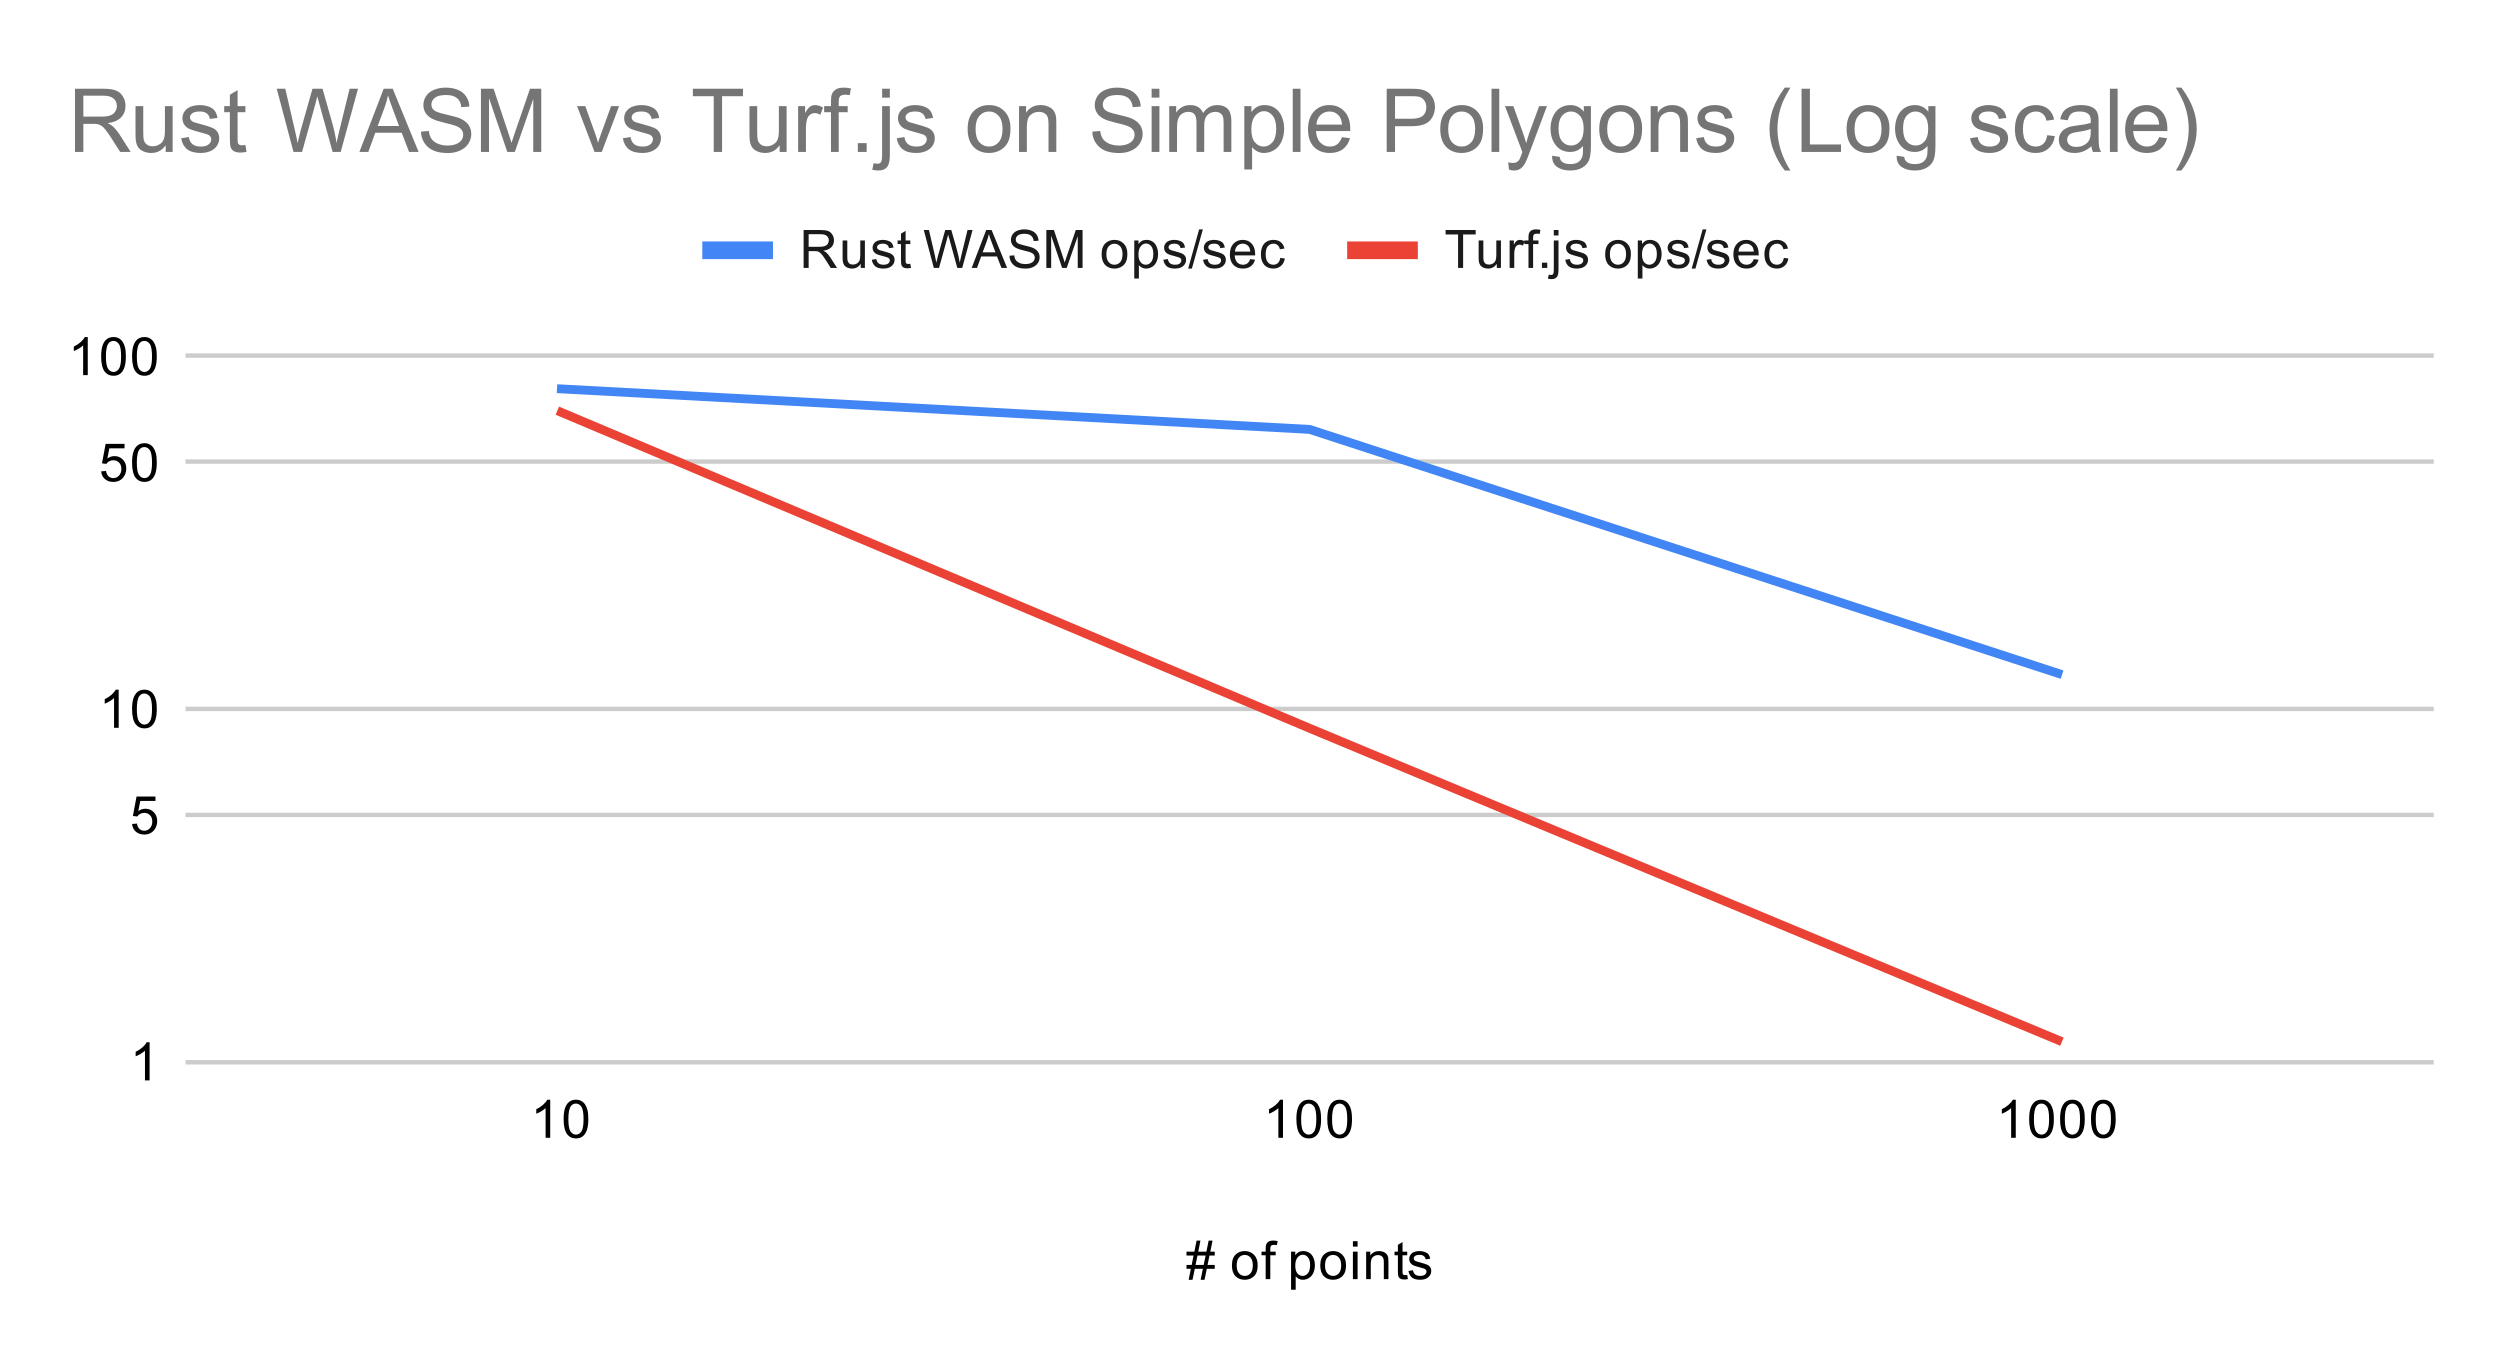 <svg version="1.1" viewBox="0.0 0.0 566.0 308.0" fill="none" stroke="none" stroke-linecap="square" stroke-miterlimit="10" width="566" height="308" xmlns:xlink="http://www.w3.org/1999/xlink" xmlns="http://www.w3.org/2000/svg"><path fill="#ffffff" d="M0 0L566.0 0L566.0 308.0L0 308.0L0 0Z" fill-rule="nonzero"/><path stroke="#cccccc" stroke-width="1.0" stroke-linecap="butt" d="M42.5 240.5L550.5 240.5" fill-rule="nonzero"/><path stroke="#cccccc" stroke-width="1.0" stroke-linecap="butt" d="M42.5 184.5L550.5 184.5" fill-rule="nonzero"/><path stroke="#cccccc" stroke-width="1.0" stroke-linecap="butt" d="M42.5 160.5L550.5 160.5" fill-rule="nonzero"/><path stroke="#cccccc" stroke-width="1.0" stroke-linecap="butt" d="M42.5 104.5L550.5 104.5" fill-rule="nonzero"/><path stroke="#cccccc" stroke-width="1.0" stroke-linecap="butt" d="M42.5 80.5L550.5 80.5" fill-rule="nonzero"/><clipPath id="id_0"><path d="M42.4 80.933L550.6 80.933L550.6 240.6L42.4 240.6L42.4 80.933Z" clip-rule="nonzero"/></clipPath><path stroke="#4285f4" stroke-width="2.0" stroke-linecap="butt" clip-path="url(#id_0)" d="M127.1 88.051L296.5 97.218L465.9 152.425" fill-rule="nonzero"/><path stroke="#ea4335" stroke-width="2.0" stroke-linecap="butt" clip-path="url(#id_0)" d="M127.1 93.364L296.5 164.885L465.9 235.454" fill-rule="nonzero"/><path fill="#000000" fill-opacity="0.0" clip-path="url(#id_0)" d="M130.1 88.051C130.1 89.708 128.757 91.051 127.1 91.051C125.443 91.051 124.1 89.708 124.1 88.051C124.1 86.395 125.443 85.051 127.1 85.051C128.757 85.051 130.1 86.395 130.1 88.051Z" fill-rule="nonzero"/><path fill="#000000" fill-opacity="0.0" clip-path="url(#id_0)" d="M299.5 97.218C299.5 98.875 298.157 100.218 296.5 100.218C294.843 100.218 293.5 98.875 293.5 97.218C293.5 95.561 294.843 94.218 296.5 94.218C298.157 94.218 299.5 95.561 299.5 97.218Z" fill-rule="nonzero"/><path fill="#000000" fill-opacity="0.0" clip-path="url(#id_0)" d="M468.9 152.425C468.9 154.082 467.557 155.425 465.9 155.425C464.243 155.425 462.9 154.082 462.9 152.425C462.9 150.768 464.243 149.425 465.9 149.425C467.557 149.425 468.9 150.768 468.9 152.425Z" fill-rule="nonzero"/><path fill="#000000" fill-opacity="0.0" clip-path="url(#id_0)" d="M130.1 93.364C130.1 95.021 128.757 96.364 127.1 96.364C125.443 96.364 124.1 95.021 124.1 93.364C124.1 91.707 125.443 90.364 127.1 90.364C128.757 90.364 130.1 91.707 130.1 93.364Z" fill-rule="nonzero"/><path fill="#000000" fill-opacity="0.0" clip-path="url(#id_0)" d="M299.5 164.885C299.5 166.542 298.157 167.885 296.5 167.885C294.843 167.885 293.5 166.542 293.5 164.885C293.5 163.228 294.843 161.885 296.5 161.885C298.157 161.885 299.5 163.228 299.5 164.885Z" fill-rule="nonzero"/><path fill="#000000" fill-opacity="0.0" clip-path="url(#id_0)" d="M468.9 235.454C468.9 237.111 467.557 238.454 465.9 238.454C464.243 238.454 462.9 237.111 462.9 235.454C462.9 233.797 464.243 232.454 465.9 232.454C467.557 232.454 468.9 233.797 468.9 235.454Z" fill-rule="nonzero"/><path fill="#000000" d="M269.109 289.741L269.609 287.256L268.625 287.256L268.625 286.381L269.797 286.381L270.219 284.256L268.625 284.256L268.625 283.381L270.406 283.381L270.906 280.866L271.781 280.866L271.281 283.381L273.125 283.381L273.641 280.866L274.516 280.866L274.016 283.381L275.016 283.381L275.016 284.256L273.828 284.256L273.391 286.381L275.016 286.381L275.016 287.256L273.219 287.256L272.703 289.741L271.828 289.741L272.328 287.256L270.5 287.256L269.984 289.741L269.109 289.741ZM270.672 286.381L272.516 286.381L272.953 284.256L271.109 284.256L270.672 286.381ZM278.906 286.491Q278.906 284.756 279.859 283.928Q280.656 283.241 281.812 283.241Q283.094 283.241 283.906 284.084Q284.734 284.913 284.734 286.397Q284.734 287.6 284.375 288.288Q284.016 288.975 283.312 289.366Q282.625 289.741 281.812 289.741Q280.516 289.741 279.703 288.913Q278.906 288.069 278.906 286.491ZM279.984 286.491Q279.984 287.678 280.5 288.272Q281.031 288.866 281.812 288.866Q282.609 288.866 283.125 288.272Q283.641 287.678 283.641 286.459Q283.641 285.303 283.109 284.709Q282.594 284.116 281.812 284.116Q281.031 284.116 280.5 284.709Q279.984 285.288 279.984 286.491ZM286.547 289.6L286.547 284.194L285.609 284.194L285.609 283.381L286.547 283.381L286.547 282.709Q286.547 282.084 286.656 281.788Q286.812 281.366 287.188 281.116Q287.578 280.866 288.266 280.866Q288.719 280.866 289.25 280.975L289.094 281.881Q288.766 281.834 288.469 281.834Q287.984 281.834 287.781 282.038Q287.594 282.241 287.594 282.803L287.594 283.381L288.812 283.381L288.812 284.194L287.594 284.194L287.594 289.6L286.547 289.6ZM292.297 291.991L292.297 283.381L293.25 283.381L293.25 284.178Q293.594 283.709 294.016 283.475Q294.453 283.241 295.062 283.241Q295.859 283.241 296.469 283.647Q297.078 284.053 297.375 284.803Q297.688 285.553 297.688 286.444Q297.688 287.397 297.344 288.163Q297.016 288.928 296.359 289.334Q295.703 289.741 294.984 289.741Q294.453 289.741 294.031 289.522Q293.609 289.288 293.344 288.959L293.344 291.991L292.297 291.991ZM293.25 286.522Q293.25 287.725 293.734 288.303Q294.219 288.866 294.906 288.866Q295.609 288.866 296.109 288.272Q296.609 287.678 296.609 286.428Q296.609 285.241 296.125 284.663Q295.641 284.069 294.953 284.069Q294.281 284.069 293.766 284.694Q293.25 285.319 293.25 286.522ZM298.906 286.491Q298.906 284.756 299.859 283.928Q300.656 283.241 301.812 283.241Q303.094 283.241 303.906 284.084Q304.734 284.913 304.734 286.397Q304.734 287.6 304.375 288.288Q304.016 288.975 303.312 289.366Q302.625 289.741 301.812 289.741Q300.516 289.741 299.703 288.913Q298.906 288.069 298.906 286.491ZM299.984 286.491Q299.984 287.678 300.5 288.272Q301.031 288.866 301.812 288.866Q302.609 288.866 303.125 288.272Q303.641 287.678 303.641 286.459Q303.641 285.303 303.109 284.709Q302.594 284.116 301.812 284.116Q301.031 284.116 300.5 284.709Q299.984 285.288 299.984 286.491ZM306.297 282.225L306.297 281.006L307.359 281.006L307.359 282.225L306.297 282.225ZM306.297 289.6L306.297 283.381L307.359 283.381L307.359 289.6L306.297 289.6ZM309.297 289.6L309.297 283.381L310.234 283.381L310.234 284.256Q310.922 283.241 312.219 283.241Q312.781 283.241 313.25 283.444Q313.734 283.647 313.969 283.975Q314.203 284.303 314.297 284.741Q314.344 285.038 314.344 285.772L314.344 289.6L313.297 289.6L313.297 285.819Q313.297 285.163 313.172 284.85Q313.047 284.538 312.734 284.35Q312.422 284.147 312.0 284.147Q311.328 284.147 310.828 284.584Q310.344 285.006 310.344 286.194L310.344 289.6L309.297 289.6ZM318.594 288.663L318.75 289.584Q318.297 289.678 317.953 289.678Q317.375 289.678 317.062 289.506Q316.75 289.319 316.609 289.022Q316.484 288.725 316.484 287.772L316.484 284.194L315.719 284.194L315.719 283.381L316.484 283.381L316.484 281.834L317.531 281.209L317.531 283.381L318.594 283.381L318.594 284.194L317.531 284.194L317.531 287.834Q317.531 288.288 317.578 288.413Q317.641 288.538 317.766 288.616Q317.891 288.694 318.125 288.694Q318.312 288.694 318.594 288.663ZM318.875 287.741L319.906 287.584Q320.0 288.209 320.391 288.538Q320.797 288.866 321.531 288.866Q322.25 288.866 322.594 288.584Q322.953 288.288 322.953 287.881Q322.953 287.522 322.641 287.319Q322.422 287.178 321.562 286.959Q320.406 286.663 319.953 286.459Q319.516 286.241 319.281 285.866Q319.047 285.491 319.047 285.022Q319.047 284.616 319.234 284.256Q319.422 283.897 319.75 283.663Q320.0 283.491 320.422 283.366Q320.844 283.241 321.344 283.241Q322.062 283.241 322.609 283.459Q323.172 283.663 323.438 284.022Q323.703 284.381 323.797 284.975L322.766 285.116Q322.703 284.647 322.359 284.381Q322.031 284.1 321.406 284.1Q320.688 284.1 320.375 284.35Q320.062 284.584 320.062 284.913Q320.062 285.116 320.188 285.272Q320.328 285.444 320.594 285.553Q320.75 285.616 321.531 285.819Q322.656 286.131 323.094 286.319Q323.531 286.506 323.781 286.866Q324.031 287.225 324.031 287.772Q324.031 288.303 323.719 288.772Q323.422 289.225 322.844 289.491Q322.266 289.741 321.531 289.741Q320.312 289.741 319.672 289.241Q319.047 288.725 318.875 287.741Z" fill-rule="nonzero"/><path fill="#000000" d="M33.869 244.6L32.822 244.6L32.822 237.881Q32.431 238.241 31.806 238.616Q31.197 238.975 30.712 239.147L30.712 238.131Q31.587 237.709 32.244 237.131Q32.916 236.537 33.197 235.975L33.869 235.975L33.869 244.6Z" fill-rule="nonzero"/><path fill="#000000" d="M29.9 186.549L31.009 186.455Q31.134 187.268 31.572 187.674Q32.025 188.08 32.666 188.08Q33.416 188.08 33.947 187.502Q34.478 186.924 34.478 185.986Q34.478 185.08 33.962 184.565Q33.462 184.033 32.634 184.033Q32.134 184.033 31.712 184.268Q31.306 184.502 31.072 184.861L30.087 184.736L30.916 180.33L35.197 180.33L35.197 181.33L31.759 181.33L31.306 183.643Q32.072 183.096 32.916 183.096Q34.041 183.096 34.806 183.877Q35.587 184.658 35.587 185.893Q35.587 187.049 34.916 187.908Q34.087 188.94 32.666 188.94Q31.494 188.94 30.744 188.283Q30.009 187.627 29.9 186.549Z" fill-rule="nonzero"/><path fill="#000000" d="M26.869 164.767L25.822 164.767L25.822 158.048Q25.431 158.407 24.806 158.782Q24.197 159.142 23.712 159.314L23.712 158.298Q24.587 157.876 25.244 157.298Q25.916 156.704 26.197 156.142L26.869 156.142L26.869 164.767ZM29.9 160.532Q29.9 159.001 30.212 158.079Q30.525 157.142 31.134 156.642Q31.759 156.142 32.697 156.142Q33.384 156.142 33.9 156.423Q34.431 156.704 34.775 157.235Q35.119 157.751 35.306 158.501Q35.494 159.251 35.494 160.532Q35.494 162.048 35.181 162.97Q34.884 163.892 34.259 164.407Q33.65 164.907 32.697 164.907Q31.462 164.907 30.744 164.017Q29.9 162.954 29.9 160.532ZM30.978 160.532Q30.978 162.642 31.478 163.345Q31.978 164.048 32.697 164.048Q33.431 164.048 33.916 163.345Q34.416 162.642 34.416 160.532Q34.416 158.407 33.916 157.72Q33.431 157.017 32.681 157.017Q31.962 157.017 31.525 157.626Q30.978 158.407 30.978 160.532Z" fill-rule="nonzero"/><path fill="#000000" d="M22.9 106.716L24.009 106.622Q24.134 107.434 24.572 107.841Q25.025 108.247 25.666 108.247Q26.416 108.247 26.947 107.669Q27.478 107.091 27.478 106.153Q27.478 105.247 26.962 104.731Q26.462 104.2 25.634 104.2Q25.134 104.2 24.712 104.434Q24.306 104.669 24.072 105.028L23.087 104.903L23.916 100.497L28.197 100.497L28.197 101.497L24.759 101.497L24.306 103.809Q25.072 103.262 25.916 103.262Q27.041 103.262 27.806 104.044Q28.587 104.825 28.587 106.059Q28.587 107.216 27.916 108.075Q27.087 109.106 25.666 109.106Q24.494 109.106 23.744 108.45Q23.009 107.794 22.9 106.716ZM29.9 104.731Q29.9 103.2 30.212 102.278Q30.525 101.341 31.134 100.841Q31.759 100.341 32.697 100.341Q33.384 100.341 33.9 100.622Q34.431 100.903 34.775 101.434Q35.119 101.95 35.306 102.7Q35.494 103.45 35.494 104.731Q35.494 106.247 35.181 107.169Q34.884 108.091 34.259 108.606Q33.65 109.106 32.697 109.106Q31.462 109.106 30.744 108.216Q29.9 107.153 29.9 104.731ZM30.978 104.731Q30.978 106.841 31.478 107.544Q31.978 108.247 32.697 108.247Q33.431 108.247 33.916 107.544Q34.416 106.841 34.416 104.731Q34.416 102.606 33.916 101.919Q33.431 101.216 32.681 101.216Q31.962 101.216 31.525 101.825Q30.978 102.606 30.978 104.731Z" fill-rule="nonzero"/><path fill="#000000" d="M19.869 84.933L18.822 84.933L18.822 78.215Q18.431 78.574 17.806 78.949Q17.197 79.308 16.712 79.48L16.712 78.465Q17.587 78.043 18.244 77.465Q18.916 76.871 19.197 76.308L19.869 76.308L19.869 84.933ZM22.9 80.699Q22.9 79.168 23.212 78.246Q23.525 77.308 24.134 76.808Q24.759 76.308 25.697 76.308Q26.384 76.308 26.9 76.59Q27.431 76.871 27.775 77.402Q28.119 77.918 28.306 78.668Q28.494 79.418 28.494 80.699Q28.494 82.215 28.181 83.136Q27.884 84.058 27.259 84.574Q26.65 85.074 25.697 85.074Q24.462 85.074 23.744 84.183Q22.9 83.121 22.9 80.699ZM23.978 80.699Q23.978 82.808 24.478 83.511Q24.978 84.215 25.697 84.215Q26.431 84.215 26.916 83.511Q27.416 82.808 27.416 80.699Q27.416 78.574 26.916 77.886Q26.431 77.183 25.681 77.183Q24.962 77.183 24.525 77.793Q23.978 78.574 23.978 80.699ZM29.9 80.699Q29.9 79.168 30.212 78.246Q30.525 77.308 31.134 76.808Q31.759 76.308 32.697 76.308Q33.384 76.308 33.9 76.59Q34.431 76.871 34.775 77.402Q35.119 77.918 35.306 78.668Q35.494 79.418 35.494 80.699Q35.494 82.215 35.181 83.136Q34.884 84.058 34.259 84.574Q33.65 85.074 32.697 85.074Q31.462 85.074 30.744 84.183Q29.9 83.121 29.9 80.699ZM30.978 80.699Q30.978 82.808 31.478 83.511Q31.978 84.215 32.697 84.215Q33.431 84.215 33.916 83.511Q34.416 82.808 34.416 80.699Q34.416 78.574 33.916 77.886Q33.431 77.183 32.681 77.183Q31.962 77.183 31.525 77.793Q30.978 78.574 30.978 80.699Z" fill-rule="nonzero"/><path fill="#000000" d="M124.569 257.6L123.522 257.6L123.522 250.881Q123.131 251.241 122.506 251.616Q121.897 251.975 121.412 252.147L121.412 251.131Q122.287 250.709 122.944 250.131Q123.616 249.537 123.897 248.975L124.569 248.975L124.569 257.6ZM127.6 253.366Q127.6 251.834 127.912 250.912Q128.225 249.975 128.834 249.475Q129.459 248.975 130.397 248.975Q131.084 248.975 131.6 249.256Q132.131 249.537 132.475 250.069Q132.819 250.584 133.006 251.334Q133.194 252.084 133.194 253.366Q133.194 254.881 132.881 255.803Q132.584 256.725 131.959 257.241Q131.35 257.741 130.397 257.741Q129.162 257.741 128.444 256.85Q127.6 255.787 127.6 253.366ZM128.678 253.366Q128.678 255.475 129.178 256.178Q129.678 256.881 130.397 256.881Q131.131 256.881 131.616 256.178Q132.116 255.475 132.116 253.366Q132.116 251.241 131.616 250.553Q131.131 249.85 130.381 249.85Q129.662 249.85 129.225 250.459Q128.678 251.241 128.678 253.366Z" fill-rule="nonzero"/><path fill="#000000" d="M290.469 257.6L289.422 257.6L289.422 250.881Q289.031 251.241 288.406 251.616Q287.797 251.975 287.312 252.147L287.312 251.131Q288.188 250.709 288.844 250.131Q289.516 249.537 289.797 248.975L290.469 248.975L290.469 257.6ZM293.5 253.366Q293.5 251.834 293.812 250.912Q294.125 249.975 294.734 249.475Q295.359 248.975 296.297 248.975Q296.984 248.975 297.5 249.256Q298.031 249.537 298.375 250.069Q298.719 250.584 298.906 251.334Q299.094 252.084 299.094 253.366Q299.094 254.881 298.781 255.803Q298.484 256.725 297.859 257.241Q297.25 257.741 296.297 257.741Q295.062 257.741 294.344 256.85Q293.5 255.787 293.5 253.366ZM294.578 253.366Q294.578 255.475 295.078 256.178Q295.578 256.881 296.297 256.881Q297.031 256.881 297.516 256.178Q298.016 255.475 298.016 253.366Q298.016 251.241 297.516 250.553Q297.031 249.85 296.281 249.85Q295.562 249.85 295.125 250.459Q294.578 251.241 294.578 253.366ZM300.5 253.366Q300.5 251.834 300.812 250.912Q301.125 249.975 301.734 249.475Q302.359 248.975 303.297 248.975Q303.984 248.975 304.5 249.256Q305.031 249.537 305.375 250.069Q305.719 250.584 305.906 251.334Q306.094 252.084 306.094 253.366Q306.094 254.881 305.781 255.803Q305.484 256.725 304.859 257.241Q304.25 257.741 303.297 257.741Q302.062 257.741 301.344 256.85Q300.5 255.787 300.5 253.366ZM301.578 253.366Q301.578 255.475 302.078 256.178Q302.578 256.881 303.297 256.881Q304.031 256.881 304.516 256.178Q305.016 255.475 305.016 253.366Q305.016 251.241 304.516 250.553Q304.031 249.85 303.281 249.85Q302.562 249.85 302.125 250.459Q301.578 251.241 301.578 253.366Z" fill-rule="nonzero"/><path fill="#000000" d="M456.369 257.6L455.322 257.6L455.322 250.881Q454.931 251.241 454.306 251.616Q453.697 251.975 453.212 252.147L453.212 251.131Q454.087 250.709 454.744 250.131Q455.416 249.537 455.697 248.975L456.369 248.975L456.369 257.6ZM459.4 253.366Q459.4 251.834 459.712 250.912Q460.025 249.975 460.634 249.475Q461.259 248.975 462.197 248.975Q462.884 248.975 463.4 249.256Q463.931 249.537 464.275 250.069Q464.619 250.584 464.806 251.334Q464.994 252.084 464.994 253.366Q464.994 254.881 464.681 255.803Q464.384 256.725 463.759 257.241Q463.15 257.741 462.197 257.741Q460.962 257.741 460.244 256.85Q459.4 255.787 459.4 253.366ZM460.478 253.366Q460.478 255.475 460.978 256.178Q461.478 256.881 462.197 256.881Q462.931 256.881 463.416 256.178Q463.916 255.475 463.916 253.366Q463.916 251.241 463.416 250.553Q462.931 249.85 462.181 249.85Q461.462 249.85 461.025 250.459Q460.478 251.241 460.478 253.366ZM466.4 253.366Q466.4 251.834 466.712 250.912Q467.025 249.975 467.634 249.475Q468.259 248.975 469.197 248.975Q469.884 248.975 470.4 249.256Q470.931 249.537 471.275 250.069Q471.619 250.584 471.806 251.334Q471.994 252.084 471.994 253.366Q471.994 254.881 471.681 255.803Q471.384 256.725 470.759 257.241Q470.15 257.741 469.197 257.741Q467.962 257.741 467.244 256.85Q466.4 255.787 466.4 253.366ZM467.478 253.366Q467.478 255.475 467.978 256.178Q468.478 256.881 469.197 256.881Q469.931 256.881 470.416 256.178Q470.916 255.475 470.916 253.366Q470.916 251.241 470.416 250.553Q469.931 249.85 469.181 249.85Q468.462 249.85 468.025 250.459Q467.478 251.241 467.478 253.366ZM473.4 253.366Q473.4 251.834 473.712 250.912Q474.025 249.975 474.634 249.475Q475.259 248.975 476.197 248.975Q476.884 248.975 477.4 249.256Q477.931 249.537 478.275 250.069Q478.619 250.584 478.806 251.334Q478.994 252.084 478.994 253.366Q478.994 254.881 478.681 255.803Q478.384 256.725 477.759 257.241Q477.15 257.741 476.197 257.741Q474.962 257.741 474.244 256.85Q473.4 255.787 473.4 253.366ZM474.478 253.366Q474.478 255.475 474.978 256.178Q475.478 256.881 476.197 256.881Q476.931 256.881 477.416 256.178Q477.916 255.475 477.916 253.366Q477.916 251.241 477.416 250.553Q476.931 249.85 476.181 249.85Q475.462 249.85 475.025 250.459Q474.478 251.241 474.478 253.366Z" fill-rule="nonzero"/><path stroke="#4285f4" stroke-width="4.0" stroke-linecap="butt" d="M161.0 56.667L173.0 56.667" fill-rule="nonzero"/><path fill="#1a1a1a" d="M181.938 60.667L181.938 52.073L185.75 52.073Q186.906 52.073 187.5 52.307Q188.094 52.542 188.453 53.135Q188.812 53.714 188.812 54.417Q188.812 55.339 188.219 55.964Q187.625 56.589 186.391 56.76Q186.844 56.979 187.078 57.182Q187.578 57.635 188.016 58.323L189.516 60.667L188.078 60.667L186.953 58.885Q186.453 58.104 186.125 57.698Q185.812 57.292 185.547 57.135Q185.297 56.964 185.031 56.885Q184.844 56.854 184.406 56.854L183.078 56.854L183.078 60.667L181.938 60.667ZM183.078 55.87L185.531 55.87Q186.297 55.87 186.734 55.714Q187.188 55.542 187.406 55.198Q187.641 54.839 187.641 54.417Q187.641 53.807 187.188 53.417Q186.75 53.026 185.797 53.026L183.078 53.026L183.078 55.87ZM194.875 60.667L194.875 59.745Q194.141 60.807 192.891 60.807Q192.344 60.807 191.859 60.604Q191.391 60.385 191.156 60.073Q190.922 59.745 190.828 59.276Q190.766 58.979 190.766 58.292L190.766 54.448L191.828 54.448L191.828 57.901Q191.828 58.714 191.891 59.01Q191.984 59.417 192.297 59.667Q192.625 59.901 193.109 59.901Q193.578 59.901 193.984 59.667Q194.406 59.417 194.578 58.995Q194.766 58.573 194.766 57.776L194.766 54.448L195.812 54.448L195.812 60.667L194.875 60.667ZM197.375 58.807L198.406 58.651Q198.5 59.276 198.891 59.604Q199.297 59.932 200.031 59.932Q200.75 59.932 201.094 59.651Q201.453 59.354 201.453 58.948Q201.453 58.589 201.141 58.385Q200.922 58.245 200.062 58.026Q198.906 57.729 198.453 57.526Q198.016 57.307 197.781 56.932Q197.547 56.557 197.547 56.089Q197.547 55.682 197.734 55.323Q197.922 54.964 198.25 54.729Q198.5 54.557 198.922 54.432Q199.344 54.307 199.844 54.307Q200.562 54.307 201.109 54.526Q201.672 54.729 201.938 55.089Q202.203 55.448 202.297 56.042L201.266 56.182Q201.203 55.714 200.859 55.448Q200.531 55.167 199.906 55.167Q199.188 55.167 198.875 55.417Q198.562 55.651 198.562 55.979Q198.562 56.182 198.688 56.339Q198.828 56.51 199.094 56.62Q199.25 56.682 200.031 56.885Q201.156 57.198 201.594 57.385Q202.031 57.573 202.281 57.932Q202.531 58.292 202.531 58.839Q202.531 59.37 202.219 59.839Q201.922 60.292 201.344 60.557Q200.766 60.807 200.031 60.807Q198.812 60.807 198.172 60.307Q197.547 59.792 197.375 58.807ZM206.094 59.729L206.25 60.651Q205.797 60.745 205.453 60.745Q204.875 60.745 204.562 60.573Q204.25 60.385 204.109 60.089Q203.984 59.792 203.984 58.839L203.984 55.26L203.219 55.26L203.219 54.448L203.984 54.448L203.984 52.901L205.031 52.276L205.031 54.448L206.094 54.448L206.094 55.26L205.031 55.26L205.031 58.901Q205.031 59.354 205.078 59.479Q205.141 59.604 205.266 59.682Q205.391 59.76 205.625 59.76Q205.812 59.76 206.094 59.729ZM211.422 60.667L209.141 52.073L210.312 52.073L211.625 57.714Q211.828 58.589 211.984 59.464Q212.312 58.089 212.375 57.87L214.0 52.073L215.375 52.073L216.609 56.417Q217.062 58.042 217.281 59.464Q217.438 58.651 217.703 57.589L219.047 52.073L220.188 52.073L217.844 60.667L216.734 60.667L214.938 54.12Q214.703 53.307 214.656 53.12Q214.531 53.698 214.406 54.12L212.594 60.667L211.422 60.667ZM219.984 60.667L223.281 52.073L224.5 52.073L228.016 60.667L226.734 60.667L225.719 58.057L222.141 58.057L221.188 60.667L219.984 60.667ZM222.469 57.135L225.375 57.135L224.484 54.76Q224.062 53.682 223.875 52.979Q223.703 53.807 223.406 54.62L222.469 57.135ZM228.547 57.901L229.609 57.807Q229.688 58.464 229.969 58.87Q230.25 59.276 230.828 59.542Q231.422 59.792 232.156 59.792Q232.797 59.792 233.297 59.604Q233.797 59.401 234.031 59.073Q234.281 58.729 234.281 58.339Q234.281 57.932 234.047 57.635Q233.812 57.323 233.281 57.12Q232.922 56.979 231.734 56.698Q230.562 56.417 230.094 56.167Q229.469 55.839 229.172 55.37Q228.875 54.885 228.875 54.292Q228.875 53.651 229.234 53.089Q229.609 52.51 230.312 52.229Q231.031 51.932 231.891 51.932Q232.844 51.932 233.578 52.245Q234.312 52.542 234.703 53.151Q235.094 53.745 235.125 54.495L234.031 54.573Q233.938 53.76 233.422 53.354Q232.922 52.932 231.938 52.932Q230.906 52.932 230.438 53.307Q229.969 53.682 229.969 54.214Q229.969 54.682 230.297 54.979Q230.625 55.276 232.0 55.589Q233.391 55.901 233.906 56.135Q234.656 56.495 235.016 57.026Q235.375 57.542 235.375 58.245Q235.375 58.932 234.984 59.542Q234.594 60.135 233.859 60.479Q233.125 60.807 232.203 60.807Q231.031 60.807 230.234 60.479Q229.453 60.135 229.0 59.448Q228.562 58.76 228.547 57.901ZM236.891 60.667L236.891 52.073L238.609 52.073L240.641 58.151Q240.922 59.01 241.047 59.432Q241.188 58.964 241.5 58.057L243.562 52.073L245.094 52.073L245.094 60.667L244.0 60.667L244.0 53.479L241.5 60.667L240.469 60.667L237.984 53.354L237.984 60.667L236.891 60.667ZM249.406 57.557Q249.406 55.823 250.359 54.995Q251.156 54.307 252.312 54.307Q253.594 54.307 254.406 55.151Q255.234 55.979 255.234 57.464Q255.234 58.667 254.875 59.354Q254.516 60.042 253.812 60.432Q253.125 60.807 252.312 60.807Q251.016 60.807 250.203 59.979Q249.406 59.135 249.406 57.557ZM250.484 57.557Q250.484 58.745 251.0 59.339Q251.531 59.932 252.312 59.932Q253.109 59.932 253.625 59.339Q254.141 58.745 254.141 57.526Q254.141 56.37 253.609 55.776Q253.094 55.182 252.312 55.182Q251.531 55.182 251.0 55.776Q250.484 56.354 250.484 57.557ZM256.797 63.057L256.797 54.448L257.75 54.448L257.75 55.245Q258.094 54.776 258.516 54.542Q258.953 54.307 259.562 54.307Q260.359 54.307 260.969 54.714Q261.578 55.12 261.875 55.87Q262.188 56.62 262.188 57.51Q262.188 58.464 261.844 59.229Q261.516 59.995 260.859 60.401Q260.203 60.807 259.484 60.807Q258.953 60.807 258.531 60.589Q258.109 60.354 257.844 60.026L257.844 63.057L256.797 63.057ZM257.75 57.589Q257.75 58.792 258.234 59.37Q258.719 59.932 259.406 59.932Q260.109 59.932 260.609 59.339Q261.109 58.745 261.109 57.495Q261.109 56.307 260.625 55.729Q260.141 55.135 259.453 55.135Q258.781 55.135 258.266 55.76Q257.75 56.385 257.75 57.589ZM263.375 58.807L264.406 58.651Q264.5 59.276 264.891 59.604Q265.297 59.932 266.031 59.932Q266.75 59.932 267.094 59.651Q267.453 59.354 267.453 58.948Q267.453 58.589 267.141 58.385Q266.922 58.245 266.062 58.026Q264.906 57.729 264.453 57.526Q264.016 57.307 263.781 56.932Q263.547 56.557 263.547 56.089Q263.547 55.682 263.734 55.323Q263.922 54.964 264.25 54.729Q264.5 54.557 264.922 54.432Q265.344 54.307 265.844 54.307Q266.562 54.307 267.109 54.526Q267.672 54.729 267.938 55.089Q268.203 55.448 268.297 56.042L267.266 56.182Q267.203 55.714 266.859 55.448Q266.531 55.167 265.906 55.167Q265.188 55.167 264.875 55.417Q264.562 55.651 264.562 55.979Q264.562 56.182 264.688 56.339Q264.828 56.51 265.094 56.62Q265.25 56.682 266.031 56.885Q267.156 57.198 267.594 57.385Q268.031 57.573 268.281 57.932Q268.531 58.292 268.531 58.839Q268.531 59.37 268.219 59.839Q267.922 60.292 267.344 60.557Q266.766 60.807 266.031 60.807Q264.812 60.807 264.172 60.307Q263.547 59.792 263.375 58.807ZM269.0 60.807L271.484 51.932L272.328 51.932L269.844 60.807L269.0 60.807ZM272.375 58.807L273.406 58.651Q273.5 59.276 273.891 59.604Q274.297 59.932 275.031 59.932Q275.75 59.932 276.094 59.651Q276.453 59.354 276.453 58.948Q276.453 58.589 276.141 58.385Q275.922 58.245 275.062 58.026Q273.906 57.729 273.453 57.526Q273.016 57.307 272.781 56.932Q272.547 56.557 272.547 56.089Q272.547 55.682 272.734 55.323Q272.922 54.964 273.25 54.729Q273.5 54.557 273.922 54.432Q274.344 54.307 274.844 54.307Q275.562 54.307 276.109 54.526Q276.672 54.729 276.938 55.089Q277.203 55.448 277.297 56.042L276.266 56.182Q276.203 55.714 275.859 55.448Q275.531 55.167 274.906 55.167Q274.188 55.167 273.875 55.417Q273.562 55.651 273.562 55.979Q273.562 56.182 273.688 56.339Q273.828 56.51 274.094 56.62Q274.25 56.682 275.031 56.885Q276.156 57.198 276.594 57.385Q277.031 57.573 277.281 57.932Q277.531 58.292 277.531 58.839Q277.531 59.37 277.219 59.839Q276.922 60.292 276.344 60.557Q275.766 60.807 275.031 60.807Q273.812 60.807 273.172 60.307Q272.547 59.792 272.375 58.807ZM283.047 58.667L284.141 58.792Q283.891 59.745 283.188 60.276Q282.484 60.807 281.406 60.807Q280.047 60.807 279.234 59.964Q278.438 59.12 278.438 57.604Q278.438 56.042 279.25 55.182Q280.062 54.307 281.344 54.307Q282.594 54.307 283.375 55.151Q284.172 55.995 284.172 57.542Q284.172 57.635 284.172 57.823L279.531 57.823Q279.594 58.854 280.109 59.401Q280.625 59.932 281.406 59.932Q281.984 59.932 282.391 59.635Q282.812 59.323 283.047 58.667ZM279.594 56.964L283.062 56.964Q283.0 56.167 282.672 55.776Q282.156 55.167 281.359 55.167Q280.625 55.167 280.125 55.651Q279.641 56.135 279.594 56.964ZM289.859 58.385L290.891 58.526Q290.719 59.589 290.016 60.198Q289.312 60.807 288.297 60.807Q287.016 60.807 286.234 59.979Q285.469 59.135 285.469 57.573Q285.469 56.573 285.797 55.823Q286.141 55.057 286.812 54.682Q287.5 54.307 288.312 54.307Q289.312 54.307 289.953 54.823Q290.609 55.323 290.797 56.276L289.766 56.432Q289.625 55.807 289.25 55.495Q288.875 55.167 288.344 55.167Q287.547 55.167 287.047 55.745Q286.547 56.307 286.547 57.542Q286.547 58.807 287.031 59.37Q287.516 59.932 288.281 59.932Q288.906 59.932 289.312 59.557Q289.734 59.182 289.859 58.385Z" fill-rule="nonzero"/><path stroke="#ea4335" stroke-width="4.0" stroke-linecap="butt" d="M307.0 56.667L319.0 56.667" fill-rule="nonzero"/><path fill="#1a1a1a" d="M330.109 60.667L330.109 53.089L327.281 53.089L327.281 52.073L334.094 52.073L334.094 53.089L331.25 53.089L331.25 60.667L330.109 60.667ZM338.875 60.667L338.875 59.745Q338.141 60.807 336.891 60.807Q336.344 60.807 335.859 60.604Q335.391 60.385 335.156 60.073Q334.922 59.745 334.828 59.276Q334.766 58.979 334.766 58.292L334.766 54.448L335.828 54.448L335.828 57.901Q335.828 58.714 335.891 59.01Q335.984 59.417 336.297 59.667Q336.625 59.901 337.109 59.901Q337.578 59.901 337.984 59.667Q338.406 59.417 338.578 58.995Q338.766 58.573 338.766 57.776L338.766 54.448L339.812 54.448L339.812 60.667L338.875 60.667ZM341.781 60.667L341.781 54.448L342.734 54.448L342.734 55.385Q343.094 54.729 343.391 54.526Q343.703 54.307 344.078 54.307Q344.609 54.307 345.156 54.635L344.797 55.62Q344.406 55.385 344.031 55.385Q343.672 55.385 343.391 55.604Q343.125 55.807 343.016 56.182Q342.828 56.745 342.828 57.401L342.828 60.667L341.781 60.667ZM346.047 60.667L346.047 55.26L345.109 55.26L345.109 54.448L346.047 54.448L346.047 53.776Q346.047 53.151 346.156 52.854Q346.312 52.432 346.688 52.182Q347.078 51.932 347.766 51.932Q348.219 51.932 348.75 52.042L348.594 52.948Q348.266 52.901 347.969 52.901Q347.484 52.901 347.281 53.104Q347.094 53.307 347.094 53.87L347.094 54.448L348.312 54.448L348.312 55.26L347.094 55.26L347.094 60.667L346.047 60.667ZM349.094 60.667L349.094 59.464L350.297 59.464L350.297 60.667L349.094 60.667ZM351.781 53.307L351.781 52.073L352.844 52.073L352.844 53.307L351.781 53.307ZM350.453 63.089L350.641 62.182Q350.969 62.26 351.141 62.26Q351.469 62.26 351.625 62.042Q351.781 61.839 351.781 60.979L351.781 54.448L352.844 54.448L352.844 61.01Q352.844 62.151 352.547 62.604Q352.156 63.198 351.281 63.198Q350.844 63.198 350.453 63.089ZM354.375 58.807L355.406 58.651Q355.5 59.276 355.891 59.604Q356.297 59.932 357.031 59.932Q357.75 59.932 358.094 59.651Q358.453 59.354 358.453 58.948Q358.453 58.589 358.141 58.385Q357.922 58.245 357.062 58.026Q355.906 57.729 355.453 57.526Q355.016 57.307 354.781 56.932Q354.547 56.557 354.547 56.089Q354.547 55.682 354.734 55.323Q354.922 54.964 355.25 54.729Q355.5 54.557 355.922 54.432Q356.344 54.307 356.844 54.307Q357.562 54.307 358.109 54.526Q358.672 54.729 358.938 55.089Q359.203 55.448 359.297 56.042L358.266 56.182Q358.203 55.714 357.859 55.448Q357.531 55.167 356.906 55.167Q356.188 55.167 355.875 55.417Q355.562 55.651 355.562 55.979Q355.562 56.182 355.688 56.339Q355.828 56.51 356.094 56.62Q356.25 56.682 357.031 56.885Q358.156 57.198 358.594 57.385Q359.031 57.573 359.281 57.932Q359.531 58.292 359.531 58.839Q359.531 59.37 359.219 59.839Q358.922 60.292 358.344 60.557Q357.766 60.807 357.031 60.807Q355.812 60.807 355.172 60.307Q354.547 59.792 354.375 58.807ZM363.406 57.557Q363.406 55.823 364.359 54.995Q365.156 54.307 366.312 54.307Q367.594 54.307 368.406 55.151Q369.234 55.979 369.234 57.464Q369.234 58.667 368.875 59.354Q368.516 60.042 367.812 60.432Q367.125 60.807 366.312 60.807Q365.016 60.807 364.203 59.979Q363.406 59.135 363.406 57.557ZM364.484 57.557Q364.484 58.745 365.0 59.339Q365.531 59.932 366.312 59.932Q367.109 59.932 367.625 59.339Q368.141 58.745 368.141 57.526Q368.141 56.37 367.609 55.776Q367.094 55.182 366.312 55.182Q365.531 55.182 365.0 55.776Q364.484 56.354 364.484 57.557ZM370.797 63.057L370.797 54.448L371.75 54.448L371.75 55.245Q372.094 54.776 372.516 54.542Q372.953 54.307 373.562 54.307Q374.359 54.307 374.969 54.714Q375.578 55.12 375.875 55.87Q376.188 56.62 376.188 57.51Q376.188 58.464 375.844 59.229Q375.516 59.995 374.859 60.401Q374.203 60.807 373.484 60.807Q372.953 60.807 372.531 60.589Q372.109 60.354 371.844 60.026L371.844 63.057L370.797 63.057ZM371.75 57.589Q371.75 58.792 372.234 59.37Q372.719 59.932 373.406 59.932Q374.109 59.932 374.609 59.339Q375.109 58.745 375.109 57.495Q375.109 56.307 374.625 55.729Q374.141 55.135 373.453 55.135Q372.781 55.135 372.266 55.76Q371.75 56.385 371.75 57.589ZM377.375 58.807L378.406 58.651Q378.5 59.276 378.891 59.604Q379.297 59.932 380.031 59.932Q380.75 59.932 381.094 59.651Q381.453 59.354 381.453 58.948Q381.453 58.589 381.141 58.385Q380.922 58.245 380.062 58.026Q378.906 57.729 378.453 57.526Q378.016 57.307 377.781 56.932Q377.547 56.557 377.547 56.089Q377.547 55.682 377.734 55.323Q377.922 54.964 378.25 54.729Q378.5 54.557 378.922 54.432Q379.344 54.307 379.844 54.307Q380.562 54.307 381.109 54.526Q381.672 54.729 381.938 55.089Q382.203 55.448 382.297 56.042L381.266 56.182Q381.203 55.714 380.859 55.448Q380.531 55.167 379.906 55.167Q379.188 55.167 378.875 55.417Q378.562 55.651 378.562 55.979Q378.562 56.182 378.688 56.339Q378.828 56.51 379.094 56.62Q379.25 56.682 380.031 56.885Q381.156 57.198 381.594 57.385Q382.031 57.573 382.281 57.932Q382.531 58.292 382.531 58.839Q382.531 59.37 382.219 59.839Q381.922 60.292 381.344 60.557Q380.766 60.807 380.031 60.807Q378.812 60.807 378.172 60.307Q377.547 59.792 377.375 58.807ZM383.0 60.807L385.484 51.932L386.328 51.932L383.844 60.807L383.0 60.807ZM386.375 58.807L387.406 58.651Q387.5 59.276 387.891 59.604Q388.297 59.932 389.031 59.932Q389.75 59.932 390.094 59.651Q390.453 59.354 390.453 58.948Q390.453 58.589 390.141 58.385Q389.922 58.245 389.062 58.026Q387.906 57.729 387.453 57.526Q387.016 57.307 386.781 56.932Q386.547 56.557 386.547 56.089Q386.547 55.682 386.734 55.323Q386.922 54.964 387.25 54.729Q387.5 54.557 387.922 54.432Q388.344 54.307 388.844 54.307Q389.562 54.307 390.109 54.526Q390.672 54.729 390.938 55.089Q391.203 55.448 391.297 56.042L390.266 56.182Q390.203 55.714 389.859 55.448Q389.531 55.167 388.906 55.167Q388.188 55.167 387.875 55.417Q387.562 55.651 387.562 55.979Q387.562 56.182 387.688 56.339Q387.828 56.51 388.094 56.62Q388.25 56.682 389.031 56.885Q390.156 57.198 390.594 57.385Q391.031 57.573 391.281 57.932Q391.531 58.292 391.531 58.839Q391.531 59.37 391.219 59.839Q390.922 60.292 390.344 60.557Q389.766 60.807 389.031 60.807Q387.812 60.807 387.172 60.307Q386.547 59.792 386.375 58.807ZM397.047 58.667L398.141 58.792Q397.891 59.745 397.188 60.276Q396.484 60.807 395.406 60.807Q394.047 60.807 393.234 59.964Q392.438 59.12 392.438 57.604Q392.438 56.042 393.25 55.182Q394.062 54.307 395.344 54.307Q396.594 54.307 397.375 55.151Q398.172 55.995 398.172 57.542Q398.172 57.635 398.172 57.823L393.531 57.823Q393.594 58.854 394.109 59.401Q394.625 59.932 395.406 59.932Q395.984 59.932 396.391 59.635Q396.812 59.323 397.047 58.667ZM393.594 56.964L397.062 56.964Q397.0 56.167 396.672 55.776Q396.156 55.167 395.359 55.167Q394.625 55.167 394.125 55.651Q393.641 56.135 393.594 56.964ZM403.859 58.385L404.891 58.526Q404.719 59.589 404.016 60.198Q403.312 60.807 402.297 60.807Q401.016 60.807 400.234 59.979Q399.469 59.135 399.469 57.573Q399.469 56.573 399.797 55.823Q400.141 55.057 400.812 54.682Q401.5 54.307 402.312 54.307Q403.312 54.307 403.953 54.823Q404.609 55.323 404.797 56.276L403.766 56.432Q403.625 55.807 403.25 55.495Q402.875 55.167 402.344 55.167Q401.547 55.167 401.047 55.745Q400.547 56.307 400.547 57.542Q400.547 58.807 401.031 59.37Q401.516 59.932 402.281 59.932Q402.906 59.932 403.312 59.557Q403.734 59.182 403.859 58.385Z" fill-rule="nonzero"/><path fill="#757575" d="M16.978 34.4L16.978 20.088L23.322 20.088Q25.228 20.088 26.228 20.478Q27.228 20.853 27.822 21.838Q28.416 22.806 28.416 23.994Q28.416 25.509 27.431 26.556Q26.447 27.603 24.384 27.884Q25.134 28.244 25.525 28.603Q26.353 29.353 27.103 30.509L29.587 34.4L27.212 34.4L25.306 31.416Q24.478 30.134 23.947 29.447Q23.416 28.759 22.978 28.494Q22.556 28.213 22.119 28.103Q21.791 28.041 21.072 28.041L18.869 28.041L18.869 34.4L16.978 34.4ZM18.869 26.4L22.947 26.4Q24.244 26.4 24.962 26.134Q25.697 25.869 26.072 25.275Q26.462 24.681 26.462 23.994Q26.462 22.978 25.728 22.322Q24.994 21.666 23.4 21.666L18.869 21.666L18.869 26.4ZM37.509 34.4L37.509 32.869Q36.306 34.634 34.228 34.634Q33.306 34.634 32.509 34.291Q31.712 33.931 31.322 33.4Q30.947 32.869 30.791 32.087Q30.681 31.572 30.681 30.447L30.681 24.025L32.431 24.025L32.431 29.775Q32.431 31.15 32.541 31.634Q32.712 32.322 33.244 32.728Q33.791 33.119 34.572 33.119Q35.369 33.119 36.056 32.712Q36.759 32.306 37.041 31.619Q37.337 30.916 37.337 29.588L37.337 24.025L39.087 24.025L39.087 34.4L37.509 34.4ZM41.009 31.306L42.759 31.025Q42.9 32.072 43.572 32.634Q44.244 33.181 45.447 33.181Q46.65 33.181 47.228 32.697Q47.822 32.197 47.822 31.541Q47.822 30.947 47.306 30.603Q46.947 30.369 45.509 30.009Q43.572 29.509 42.822 29.166Q42.087 28.806 41.697 28.181Q41.306 27.541 41.306 26.775Q41.306 26.088 41.619 25.494Q41.947 24.9 42.494 24.509Q42.9 24.213 43.603 24.009Q44.322 23.791 45.134 23.791Q46.353 23.791 47.275 24.15Q48.197 24.494 48.634 25.103Q49.072 25.697 49.244 26.697L47.525 26.931Q47.4 26.134 46.837 25.697Q46.275 25.244 45.259 25.244Q44.041 25.244 43.525 25.65Q43.009 26.041 43.009 26.572Q43.009 26.916 43.228 27.197Q43.431 27.478 43.9 27.666Q44.166 27.759 45.447 28.103Q47.322 28.603 48.056 28.931Q48.791 29.244 49.212 29.853Q49.634 30.447 49.634 31.353Q49.634 32.228 49.119 33.009Q48.603 33.791 47.634 34.212Q46.666 34.634 45.447 34.634Q43.431 34.634 42.369 33.791Q41.306 32.947 41.009 31.306ZM55.556 32.822L55.806 34.384Q55.072 34.541 54.478 34.541Q53.525 34.541 52.994 34.244Q52.478 33.931 52.259 33.447Q52.041 32.947 52.041 31.369L52.041 25.4L50.759 25.4L50.759 24.025L52.041 24.025L52.041 21.463L53.791 20.4L53.791 24.025L55.556 24.025L55.556 25.4L53.791 25.4L53.791 31.463Q53.791 32.212 53.884 32.431Q53.978 32.634 54.181 32.775Q54.4 32.9 54.791 32.9Q55.072 32.9 55.556 32.822ZM66.447 34.4L62.65 20.088L64.588 20.088L66.759 29.463Q67.119 30.947 67.369 32.4Q67.916 30.103 68.009 29.744L70.744 20.088L73.025 20.088L75.072 27.322Q75.853 30.025 76.197 32.4Q76.463 31.041 76.9 29.275L79.15 20.088L81.056 20.088L77.134 34.4L75.306 34.4L72.291 23.494Q71.9 22.119 71.838 21.806Q71.603 22.791 71.416 23.494L68.384 34.4L66.447 34.4ZM81.369 34.4L86.869 20.088L88.916 20.088L94.775 34.4L92.619 34.4L90.947 30.056L84.963 30.056L83.384 34.4L81.369 34.4ZM85.509 28.525L90.353 28.525L88.869 24.556Q88.181 22.744 87.853 21.588Q87.572 22.963 87.072 24.322L85.509 28.525ZM95.306 29.806L97.088 29.65Q97.213 30.713 97.666 31.4Q98.134 32.087 99.103 32.525Q100.088 32.947 101.322 32.947Q102.4 32.947 103.228 32.634Q104.056 32.306 104.463 31.744Q104.869 31.181 104.869 30.509Q104.869 29.838 104.478 29.338Q104.088 28.838 103.197 28.494Q102.619 28.259 100.634 27.791Q98.666 27.322 97.884 26.9Q96.853 26.369 96.353 25.572Q95.853 24.775 95.853 23.791Q95.853 22.697 96.463 21.759Q97.072 20.822 98.259 20.338Q99.447 19.838 100.884 19.838Q102.478 19.838 103.697 20.353Q104.916 20.869 105.556 21.869Q106.213 22.853 106.259 24.119L104.447 24.259Q104.306 22.9 103.463 22.213Q102.619 21.509 100.963 21.509Q99.244 21.509 98.447 22.15Q97.666 22.775 97.666 23.65Q97.666 24.431 98.228 24.931Q98.775 25.431 101.088 25.947Q103.4 26.463 104.259 26.853Q105.509 27.431 106.103 28.322Q106.697 29.197 106.697 30.353Q106.697 31.494 106.041 32.509Q105.384 33.525 104.15 34.087Q102.931 34.65 101.4 34.65Q99.463 34.65 98.15 34.087Q96.838 33.509 96.088 32.369Q95.338 31.228 95.306 29.806ZM108.884 34.4L108.884 20.088L111.744 20.088L115.119 30.213Q115.588 31.634 115.806 32.337Q116.056 31.556 116.572 30.041L119.994 20.088L122.541 20.088L122.541 34.4L120.728 34.4L120.728 22.416L116.556 34.4L114.853 34.4L110.713 22.213L110.713 34.4L108.884 34.4ZM134.603 34.4L130.65 24.025L132.509 24.025L134.744 30.244Q135.103 31.244 135.4 32.322Q135.634 31.509 136.056 30.353L138.353 24.025L140.166 24.025L136.244 34.4L134.603 34.4ZM141.009 31.306L142.759 31.025Q142.9 32.072 143.572 32.634Q144.244 33.181 145.447 33.181Q146.65 33.181 147.228 32.697Q147.822 32.197 147.822 31.541Q147.822 30.947 147.306 30.603Q146.947 30.369 145.509 30.009Q143.572 29.509 142.822 29.166Q142.088 28.806 141.697 28.181Q141.306 27.541 141.306 26.775Q141.306 26.088 141.619 25.494Q141.947 24.9 142.494 24.509Q142.9 24.213 143.603 24.009Q144.322 23.791 145.134 23.791Q146.353 23.791 147.275 24.15Q148.197 24.494 148.634 25.103Q149.072 25.697 149.244 26.697L147.525 26.931Q147.4 26.134 146.838 25.697Q146.275 25.244 145.259 25.244Q144.041 25.244 143.525 25.65Q143.009 26.041 143.009 26.572Q143.009 26.916 143.228 27.197Q143.431 27.478 143.9 27.666Q144.166 27.759 145.447 28.103Q147.322 28.603 148.056 28.931Q148.791 29.244 149.213 29.853Q149.634 30.447 149.634 31.353Q149.634 32.228 149.119 33.009Q148.603 33.791 147.634 34.212Q146.666 34.634 145.447 34.634Q143.431 34.634 142.369 33.791Q141.306 32.947 141.009 31.306ZM161.588 34.4L161.588 21.775L156.869 21.775L156.869 20.088L168.213 20.088L168.213 21.775L163.478 21.775L163.478 34.4L161.588 34.4ZM176.509 34.4L176.509 32.869Q175.306 34.634 173.228 34.634Q172.306 34.634 171.509 34.291Q170.713 33.931 170.322 33.4Q169.947 32.869 169.791 32.087Q169.681 31.572 169.681 30.447L169.681 24.025L171.431 24.025L171.431 29.775Q171.431 31.15 171.541 31.634Q171.713 32.322 172.244 32.728Q172.791 33.119 173.572 33.119Q174.369 33.119 175.056 32.712Q175.759 32.306 176.041 31.619Q176.338 30.916 176.338 29.588L176.338 24.025L178.088 24.025L178.088 34.4L176.509 34.4ZM180.697 34.4L180.697 24.025L182.275 24.025L182.275 25.603Q182.884 24.494 183.4 24.15Q183.916 23.791 184.525 23.791Q185.416 23.791 186.338 24.353L185.728 25.994Q185.088 25.603 184.447 25.603Q183.869 25.603 183.4 25.963Q182.947 26.306 182.744 26.916Q182.463 27.853 182.463 28.963L182.463 34.4L180.697 34.4ZM188.134 34.4L188.134 25.4L186.588 25.4L186.588 24.025L188.134 24.025L188.134 22.931Q188.134 21.884 188.322 21.369Q188.572 20.681 189.213 20.259Q189.853 19.838 191.009 19.838Q191.759 19.838 192.65 20.009L192.384 21.541Q191.838 21.447 191.353 21.447Q190.556 21.447 190.213 21.791Q189.884 22.134 189.884 23.072L189.884 24.025L191.916 24.025L191.916 25.4L189.884 25.4L189.884 34.4L188.134 34.4ZM194.213 34.4L194.213 32.4L196.213 32.4L196.213 34.4L194.213 34.4ZM199.713 22.119L199.713 20.088L201.463 20.088L201.463 22.119L199.713 22.119ZM197.478 38.431L197.806 36.931Q198.338 37.072 198.65 37.072Q199.181 37.072 199.447 36.712Q199.713 36.353 199.713 34.931L199.713 24.025L201.463 24.025L201.463 34.962Q201.463 36.884 200.963 37.634Q200.338 38.603 198.853 38.603Q198.15 38.603 197.478 38.431ZM203.009 31.306L204.759 31.025Q204.9 32.072 205.572 32.634Q206.244 33.181 207.447 33.181Q208.65 33.181 209.228 32.697Q209.822 32.197 209.822 31.541Q209.822 30.947 209.306 30.603Q208.947 30.369 207.509 30.009Q205.572 29.509 204.822 29.166Q204.088 28.806 203.697 28.181Q203.306 27.541 203.306 26.775Q203.306 26.088 203.619 25.494Q203.947 24.9 204.494 24.509Q204.9 24.213 205.603 24.009Q206.322 23.791 207.134 23.791Q208.353 23.791 209.275 24.15Q210.197 24.494 210.634 25.103Q211.072 25.697 211.244 26.697L209.525 26.931Q209.4 26.134 208.838 25.697Q208.275 25.244 207.259 25.244Q206.041 25.244 205.525 25.65Q205.009 26.041 205.009 26.572Q205.009 26.916 205.228 27.197Q205.431 27.478 205.9 27.666Q206.166 27.759 207.447 28.103Q209.322 28.603 210.056 28.931Q210.791 29.244 211.213 29.853Q211.634 30.447 211.634 31.353Q211.634 32.228 211.119 33.009Q210.603 33.791 209.634 34.212Q208.666 34.634 207.447 34.634Q205.431 34.634 204.369 33.791Q203.306 32.947 203.009 31.306ZM219.072 29.213Q219.072 26.338 220.666 24.947Q222.009 23.791 223.931 23.791Q226.072 23.791 227.416 25.197Q228.775 26.603 228.775 29.072Q228.775 31.072 228.181 32.228Q227.588 33.369 226.431 34.009Q225.291 34.634 223.931 34.634Q221.744 34.634 220.4 33.244Q219.072 31.838 219.072 29.213ZM220.869 29.213Q220.869 31.213 221.728 32.197Q222.603 33.181 223.931 33.181Q225.244 33.181 226.103 32.197Q226.978 31.197 226.978 29.15Q226.978 27.228 226.103 26.244Q225.228 25.244 223.931 25.244Q222.603 25.244 221.728 26.244Q220.869 27.228 220.869 29.213ZM230.713 34.4L230.713 24.025L232.306 24.025L232.306 25.509Q233.447 23.791 235.603 23.791Q236.541 23.791 237.322 24.134Q238.119 24.463 238.509 25.009Q238.9 25.556 239.056 26.306Q239.15 26.806 239.15 28.025L239.15 34.4L237.384 34.4L237.384 28.088Q237.384 27.009 237.181 26.478Q236.978 25.947 236.447 25.634Q235.931 25.322 235.228 25.322Q234.103 25.322 233.291 26.041Q232.478 26.744 232.478 28.728L232.478 34.4L230.713 34.4ZM247.306 29.806L249.088 29.65Q249.213 30.713 249.666 31.4Q250.134 32.087 251.103 32.525Q252.088 32.947 253.322 32.947Q254.4 32.947 255.228 32.634Q256.056 32.306 256.462 31.744Q256.869 31.181 256.869 30.509Q256.869 29.838 256.478 29.338Q256.087 28.838 255.197 28.494Q254.619 28.259 252.634 27.791Q250.666 27.322 249.884 26.9Q248.853 26.369 248.353 25.572Q247.853 24.775 247.853 23.791Q247.853 22.697 248.463 21.759Q249.072 20.822 250.259 20.338Q251.447 19.838 252.884 19.838Q254.478 19.838 255.697 20.353Q256.916 20.869 257.556 21.869Q258.212 22.853 258.259 24.119L256.447 24.259Q256.306 22.9 255.463 22.213Q254.619 21.509 252.963 21.509Q251.244 21.509 250.447 22.15Q249.666 22.775 249.666 23.65Q249.666 24.431 250.228 24.931Q250.775 25.431 253.088 25.947Q255.4 26.463 256.259 26.853Q257.509 27.431 258.103 28.322Q258.697 29.197 258.697 30.353Q258.697 31.494 258.041 32.509Q257.384 33.525 256.15 34.087Q254.931 34.65 253.4 34.65Q251.463 34.65 250.15 34.087Q248.838 33.509 248.088 32.369Q247.338 31.228 247.306 29.806ZM260.728 22.103L260.728 20.088L262.494 20.088L262.494 22.103L260.728 22.103ZM260.728 34.4L260.728 24.025L262.494 24.025L262.494 34.4L260.728 34.4ZM264.712 34.4L264.712 24.025L266.291 24.025L266.291 25.478Q266.775 24.728 267.587 24.259Q268.4 23.791 269.431 23.791Q270.587 23.791 271.322 24.275Q272.056 24.744 272.369 25.603Q273.603 23.791 275.572 23.791Q277.119 23.791 277.947 24.65Q278.775 25.509 278.775 27.275L278.775 34.4L277.025 34.4L277.025 27.869Q277.025 26.806 276.853 26.353Q276.681 25.884 276.228 25.603Q275.791 25.322 275.181 25.322Q274.087 25.322 273.353 26.056Q272.634 26.775 272.634 28.369L272.634 34.4L270.884 34.4L270.884 27.666Q270.884 26.494 270.447 25.916Q270.025 25.322 269.041 25.322Q268.306 25.322 267.666 25.713Q267.041 26.103 266.759 26.853Q266.478 27.603 266.478 29.025L266.478 34.4L264.712 34.4ZM281.712 38.369L281.712 24.025L283.322 24.025L283.322 25.369Q283.884 24.588 284.587 24.197Q285.306 23.791 286.322 23.791Q287.65 23.791 288.666 24.478Q289.681 25.166 290.197 26.416Q290.728 27.65 290.728 29.134Q290.728 30.728 290.15 32.009Q289.587 33.275 288.494 33.962Q287.4 34.634 286.197 34.634Q285.322 34.634 284.619 34.259Q283.931 33.884 283.478 33.322L283.478 38.369L281.712 38.369ZM283.306 29.275Q283.306 31.275 284.119 32.228Q284.931 33.181 286.087 33.181Q287.259 33.181 288.087 32.197Q288.931 31.213 288.931 29.119Q288.931 27.15 288.103 26.166Q287.291 25.166 286.166 25.166Q285.041 25.166 284.166 26.228Q283.306 27.275 283.306 29.275ZM292.681 34.4L292.681 20.088L294.431 20.088L294.431 34.4L292.681 34.4ZM303.822 31.056L305.634 31.291Q305.212 32.869 304.041 33.759Q302.884 34.634 301.072 34.634Q298.806 34.634 297.462 33.244Q296.134 31.838 296.134 29.306Q296.134 26.681 297.478 25.244Q298.822 23.791 300.978 23.791Q303.056 23.791 304.369 25.213Q305.697 26.619 305.697 29.197Q305.697 29.353 305.681 29.666L297.947 29.666Q298.041 31.369 298.916 32.275Q299.791 33.181 301.087 33.181Q302.056 33.181 302.728 32.681Q303.416 32.166 303.822 31.056ZM298.041 28.213L303.837 28.213Q303.728 26.916 303.181 26.259Q302.337 25.244 300.994 25.244Q299.791 25.244 298.962 26.056Q298.134 26.853 298.041 28.213ZM313.947 34.4L313.947 20.088L319.337 20.088Q320.775 20.088 321.525 20.213Q322.572 20.4 323.291 20.9Q324.009 21.384 324.431 22.275Q324.869 23.166 324.869 24.228Q324.869 26.056 323.697 27.322Q322.541 28.572 319.509 28.572L315.837 28.572L315.837 34.4L313.947 34.4ZM315.837 26.884L319.541 26.884Q321.369 26.884 322.134 26.213Q322.916 25.525 322.916 24.275Q322.916 23.384 322.462 22.744Q322.009 22.103 321.275 21.9Q320.791 21.775 319.494 21.775L315.837 21.775L315.837 26.884ZM326.072 29.213Q326.072 26.338 327.666 24.947Q329.009 23.791 330.931 23.791Q333.072 23.791 334.416 25.197Q335.775 26.603 335.775 29.072Q335.775 31.072 335.181 32.228Q334.587 33.369 333.431 34.009Q332.291 34.634 330.931 34.634Q328.744 34.634 327.4 33.244Q326.072 31.838 326.072 29.213ZM327.869 29.213Q327.869 31.213 328.728 32.197Q329.603 33.181 330.931 33.181Q332.244 33.181 333.103 32.197Q333.978 31.197 333.978 29.15Q333.978 27.228 333.103 26.244Q332.228 25.244 330.931 25.244Q329.603 25.244 328.728 26.244Q327.869 27.228 327.869 29.213ZM337.681 34.4L337.681 20.088L339.431 20.088L339.431 34.4L337.681 34.4ZM341.634 38.4L341.447 36.744Q342.025 36.9 342.447 36.9Q343.041 36.9 343.384 36.697Q343.744 36.509 343.962 36.166Q344.134 35.9 344.509 34.853Q344.556 34.697 344.666 34.416L340.728 24.025L342.619 24.025L344.775 30.041Q345.197 31.181 345.525 32.431Q345.837 31.228 346.244 30.072L348.462 24.025L350.228 24.025L346.275 34.572Q345.65 36.291 345.291 36.931Q344.822 37.806 344.212 38.197Q343.619 38.603 342.775 38.603Q342.259 38.603 341.634 38.4ZM351.4 35.259L353.103 35.509Q353.212 36.306 353.697 36.666Q354.353 37.15 355.494 37.15Q356.712 37.15 357.369 36.666Q358.041 36.181 358.275 35.306Q358.416 34.759 358.4 33.041Q357.244 34.4 355.525 34.4Q353.384 34.4 352.212 32.853Q351.041 31.306 351.041 29.15Q351.041 27.666 351.572 26.416Q352.119 25.166 353.134 24.478Q354.166 23.791 355.541 23.791Q357.369 23.791 358.572 25.275L358.572 24.025L360.181 24.025L360.181 32.994Q360.181 35.416 359.681 36.416Q359.197 37.431 358.119 38.009Q357.056 38.603 355.494 38.603Q353.65 38.603 352.494 37.775Q351.353 36.947 351.4 35.259ZM352.853 29.025Q352.853 31.072 353.666 32.009Q354.478 32.947 355.697 32.947Q356.9 32.947 357.712 32.009Q358.541 31.072 358.541 29.088Q358.541 27.181 357.697 26.213Q356.853 25.244 355.666 25.244Q354.494 25.244 353.666 26.197Q352.853 27.15 352.853 29.025ZM362.072 29.213Q362.072 26.338 363.666 24.947Q365.009 23.791 366.931 23.791Q369.072 23.791 370.416 25.197Q371.775 26.603 371.775 29.072Q371.775 31.072 371.181 32.228Q370.587 33.369 369.431 34.009Q368.291 34.634 366.931 34.634Q364.744 34.634 363.4 33.244Q362.072 31.838 362.072 29.213ZM363.869 29.213Q363.869 31.213 364.728 32.197Q365.603 33.181 366.931 33.181Q368.244 33.181 369.103 32.197Q369.978 31.197 369.978 29.15Q369.978 27.228 369.103 26.244Q368.228 25.244 366.931 25.244Q365.603 25.244 364.728 26.244Q363.869 27.228 363.869 29.213ZM373.712 34.4L373.712 24.025L375.306 24.025L375.306 25.509Q376.447 23.791 378.603 23.791Q379.541 23.791 380.322 24.134Q381.119 24.463 381.509 25.009Q381.9 25.556 382.056 26.306Q382.15 26.806 382.15 28.025L382.15 34.4L380.384 34.4L380.384 28.088Q380.384 27.009 380.181 26.478Q379.978 25.947 379.447 25.634Q378.931 25.322 378.228 25.322Q377.103 25.322 376.291 26.041Q375.478 26.744 375.478 28.728L375.478 34.4L373.712 34.4ZM384.009 31.306L385.759 31.025Q385.9 32.072 386.572 32.634Q387.244 33.181 388.447 33.181Q389.65 33.181 390.228 32.697Q390.822 32.197 390.822 31.541Q390.822 30.947 390.306 30.603Q389.947 30.369 388.509 30.009Q386.572 29.509 385.822 29.166Q385.087 28.806 384.697 28.181Q384.306 27.541 384.306 26.775Q384.306 26.088 384.619 25.494Q384.947 24.9 385.494 24.509Q385.9 24.213 386.603 24.009Q387.322 23.791 388.134 23.791Q389.353 23.791 390.275 24.15Q391.197 24.494 391.634 25.103Q392.072 25.697 392.244 26.697L390.525 26.931Q390.4 26.134 389.837 25.697Q389.275 25.244 388.259 25.244Q387.041 25.244 386.525 25.65Q386.009 26.041 386.009 26.572Q386.009 26.916 386.228 27.197Q386.431 27.478 386.9 27.666Q387.166 27.759 388.447 28.103Q390.322 28.603 391.056 28.931Q391.791 29.244 392.212 29.853Q392.634 30.447 392.634 31.353Q392.634 32.228 392.119 33.009Q391.603 33.791 390.634 34.212Q389.666 34.634 388.447 34.634Q386.431 34.634 385.369 33.791Q384.306 32.947 384.009 31.306ZM404.072 38.603Q402.619 36.775 401.619 34.322Q400.619 31.853 400.619 29.213Q400.619 26.884 401.369 24.759Q402.244 22.291 404.072 19.838L405.337 19.838Q404.15 21.869 403.775 22.744Q403.181 24.088 402.837 25.556Q402.416 27.384 402.416 29.228Q402.416 33.916 405.337 38.603L404.072 38.603ZM407.869 34.4L407.869 20.088L409.759 20.088L409.759 32.712L416.806 32.712L416.806 34.4L407.869 34.4ZM418.072 29.213Q418.072 26.338 419.666 24.947Q421.009 23.791 422.931 23.791Q425.072 23.791 426.416 25.197Q427.775 26.603 427.775 29.072Q427.775 31.072 427.181 32.228Q426.587 33.369 425.431 34.009Q424.291 34.634 422.931 34.634Q420.744 34.634 419.4 33.244Q418.072 31.838 418.072 29.213ZM419.869 29.213Q419.869 31.213 420.728 32.197Q421.603 33.181 422.931 33.181Q424.244 33.181 425.103 32.197Q425.978 31.197 425.978 29.15Q425.978 27.228 425.103 26.244Q424.228 25.244 422.931 25.244Q421.603 25.244 420.728 26.244Q419.869 27.228 419.869 29.213ZM429.4 35.259L431.103 35.509Q431.212 36.306 431.697 36.666Q432.353 37.15 433.494 37.15Q434.712 37.15 435.369 36.666Q436.041 36.181 436.275 35.306Q436.416 34.759 436.4 33.041Q435.244 34.4 433.525 34.4Q431.384 34.4 430.212 32.853Q429.041 31.306 429.041 29.15Q429.041 27.666 429.572 26.416Q430.119 25.166 431.134 24.478Q432.166 23.791 433.541 23.791Q435.369 23.791 436.572 25.275L436.572 24.025L438.181 24.025L438.181 32.994Q438.181 35.416 437.681 36.416Q437.197 37.431 436.119 38.009Q435.056 38.603 433.494 38.603Q431.65 38.603 430.494 37.775Q429.353 36.947 429.4 35.259ZM430.853 29.025Q430.853 31.072 431.666 32.009Q432.478 32.947 433.697 32.947Q434.9 32.947 435.712 32.009Q436.541 31.072 436.541 29.088Q436.541 27.181 435.697 26.213Q434.853 25.244 433.666 25.244Q432.494 25.244 431.666 26.197Q430.853 27.15 430.853 29.025ZM446.009 31.306L447.759 31.025Q447.9 32.072 448.572 32.634Q449.244 33.181 450.447 33.181Q451.65 33.181 452.228 32.697Q452.822 32.197 452.822 31.541Q452.822 30.947 452.306 30.603Q451.947 30.369 450.509 30.009Q448.572 29.509 447.822 29.166Q447.087 28.806 446.697 28.181Q446.306 27.541 446.306 26.775Q446.306 26.088 446.619 25.494Q446.947 24.9 447.494 24.509Q447.9 24.213 448.603 24.009Q449.322 23.791 450.134 23.791Q451.353 23.791 452.275 24.15Q453.197 24.494 453.634 25.103Q454.072 25.697 454.244 26.697L452.525 26.931Q452.4 26.134 451.837 25.697Q451.275 25.244 450.259 25.244Q449.041 25.244 448.525 25.65Q448.009 26.041 448.009 26.572Q448.009 26.916 448.228 27.197Q448.431 27.478 448.9 27.666Q449.166 27.759 450.447 28.103Q452.322 28.603 453.056 28.931Q453.791 29.244 454.212 29.853Q454.634 30.447 454.634 31.353Q454.634 32.228 454.119 33.009Q453.603 33.791 452.634 34.212Q451.666 34.634 450.447 34.634Q448.431 34.634 447.369 33.791Q446.306 32.947 446.009 31.306ZM463.494 30.603L465.212 30.822Q464.931 32.619 463.759 33.634Q462.603 34.634 460.9 34.634Q458.775 34.634 457.478 33.244Q456.181 31.853 456.181 29.259Q456.181 27.572 456.728 26.322Q457.291 25.056 458.431 24.431Q459.572 23.791 460.916 23.791Q462.603 23.791 463.666 24.65Q464.744 25.509 465.056 27.072L463.337 27.338Q463.103 26.291 462.478 25.775Q461.853 25.244 460.978 25.244Q459.65 25.244 458.822 26.197Q457.994 27.15 457.994 29.197Q457.994 31.291 458.791 32.244Q459.587 33.181 460.884 33.181Q461.916 33.181 462.603 32.556Q463.306 31.916 463.494 30.603ZM473.494 33.119Q472.509 33.947 471.603 34.291Q470.697 34.634 469.666 34.634Q467.962 34.634 467.041 33.806Q466.119 32.962 466.119 31.666Q466.119 30.9 466.462 30.275Q466.822 29.65 467.384 29.275Q467.947 28.884 468.65 28.681Q469.166 28.556 470.212 28.416Q472.337 28.166 473.337 27.822Q473.353 27.463 473.353 27.353Q473.353 26.291 472.853 25.838Q472.181 25.244 470.853 25.244Q469.603 25.244 469.009 25.681Q468.431 26.119 468.15 27.228L466.431 26.994Q466.666 25.884 467.197 25.213Q467.728 24.525 468.744 24.166Q469.759 23.791 471.103 23.791Q472.431 23.791 473.259 24.103Q474.087 24.416 474.478 24.9Q474.869 25.369 475.025 26.088Q475.119 26.541 475.119 27.713L475.119 30.056Q475.119 32.509 475.228 33.166Q475.337 33.806 475.681 34.4L473.837 34.4Q473.572 33.853 473.494 33.119ZM473.337 29.197Q472.384 29.588 470.462 29.853Q469.384 30.009 468.931 30.213Q468.494 30.4 468.244 30.775Q467.994 31.15 467.994 31.619Q467.994 32.322 468.525 32.791Q469.056 33.259 470.087 33.259Q471.103 33.259 471.884 32.822Q472.681 32.369 473.056 31.603Q473.337 30.994 473.337 29.838L473.337 29.197ZM477.681 34.4L477.681 20.088L479.431 20.088L479.431 34.4L477.681 34.4ZM488.822 31.056L490.634 31.291Q490.212 32.869 489.041 33.759Q487.884 34.634 486.072 34.634Q483.806 34.634 482.462 33.244Q481.134 31.838 481.134 29.306Q481.134 26.681 482.478 25.244Q483.822 23.791 485.978 23.791Q488.056 23.791 489.369 25.213Q490.697 26.619 490.697 29.197Q490.697 29.353 490.681 29.666L482.947 29.666Q483.041 31.369 483.916 32.275Q484.791 33.181 486.087 33.181Q487.056 33.181 487.728 32.681Q488.416 32.166 488.822 31.056ZM483.041 28.213L488.837 28.213Q488.728 26.916 488.181 26.259Q487.337 25.244 485.994 25.244Q484.791 25.244 483.962 26.056Q483.134 26.853 483.041 28.213ZM493.869 38.603L492.619 38.603Q495.525 33.916 495.525 29.228Q495.525 27.384 495.119 25.588Q494.775 24.119 494.181 22.775Q493.806 21.884 492.619 19.838L493.869 19.838Q495.712 22.291 496.587 24.759Q497.337 26.884 497.337 29.213Q497.337 31.853 496.322 34.322Q495.322 36.775 493.869 38.603Z" fill-rule="nonzero"/></svg>